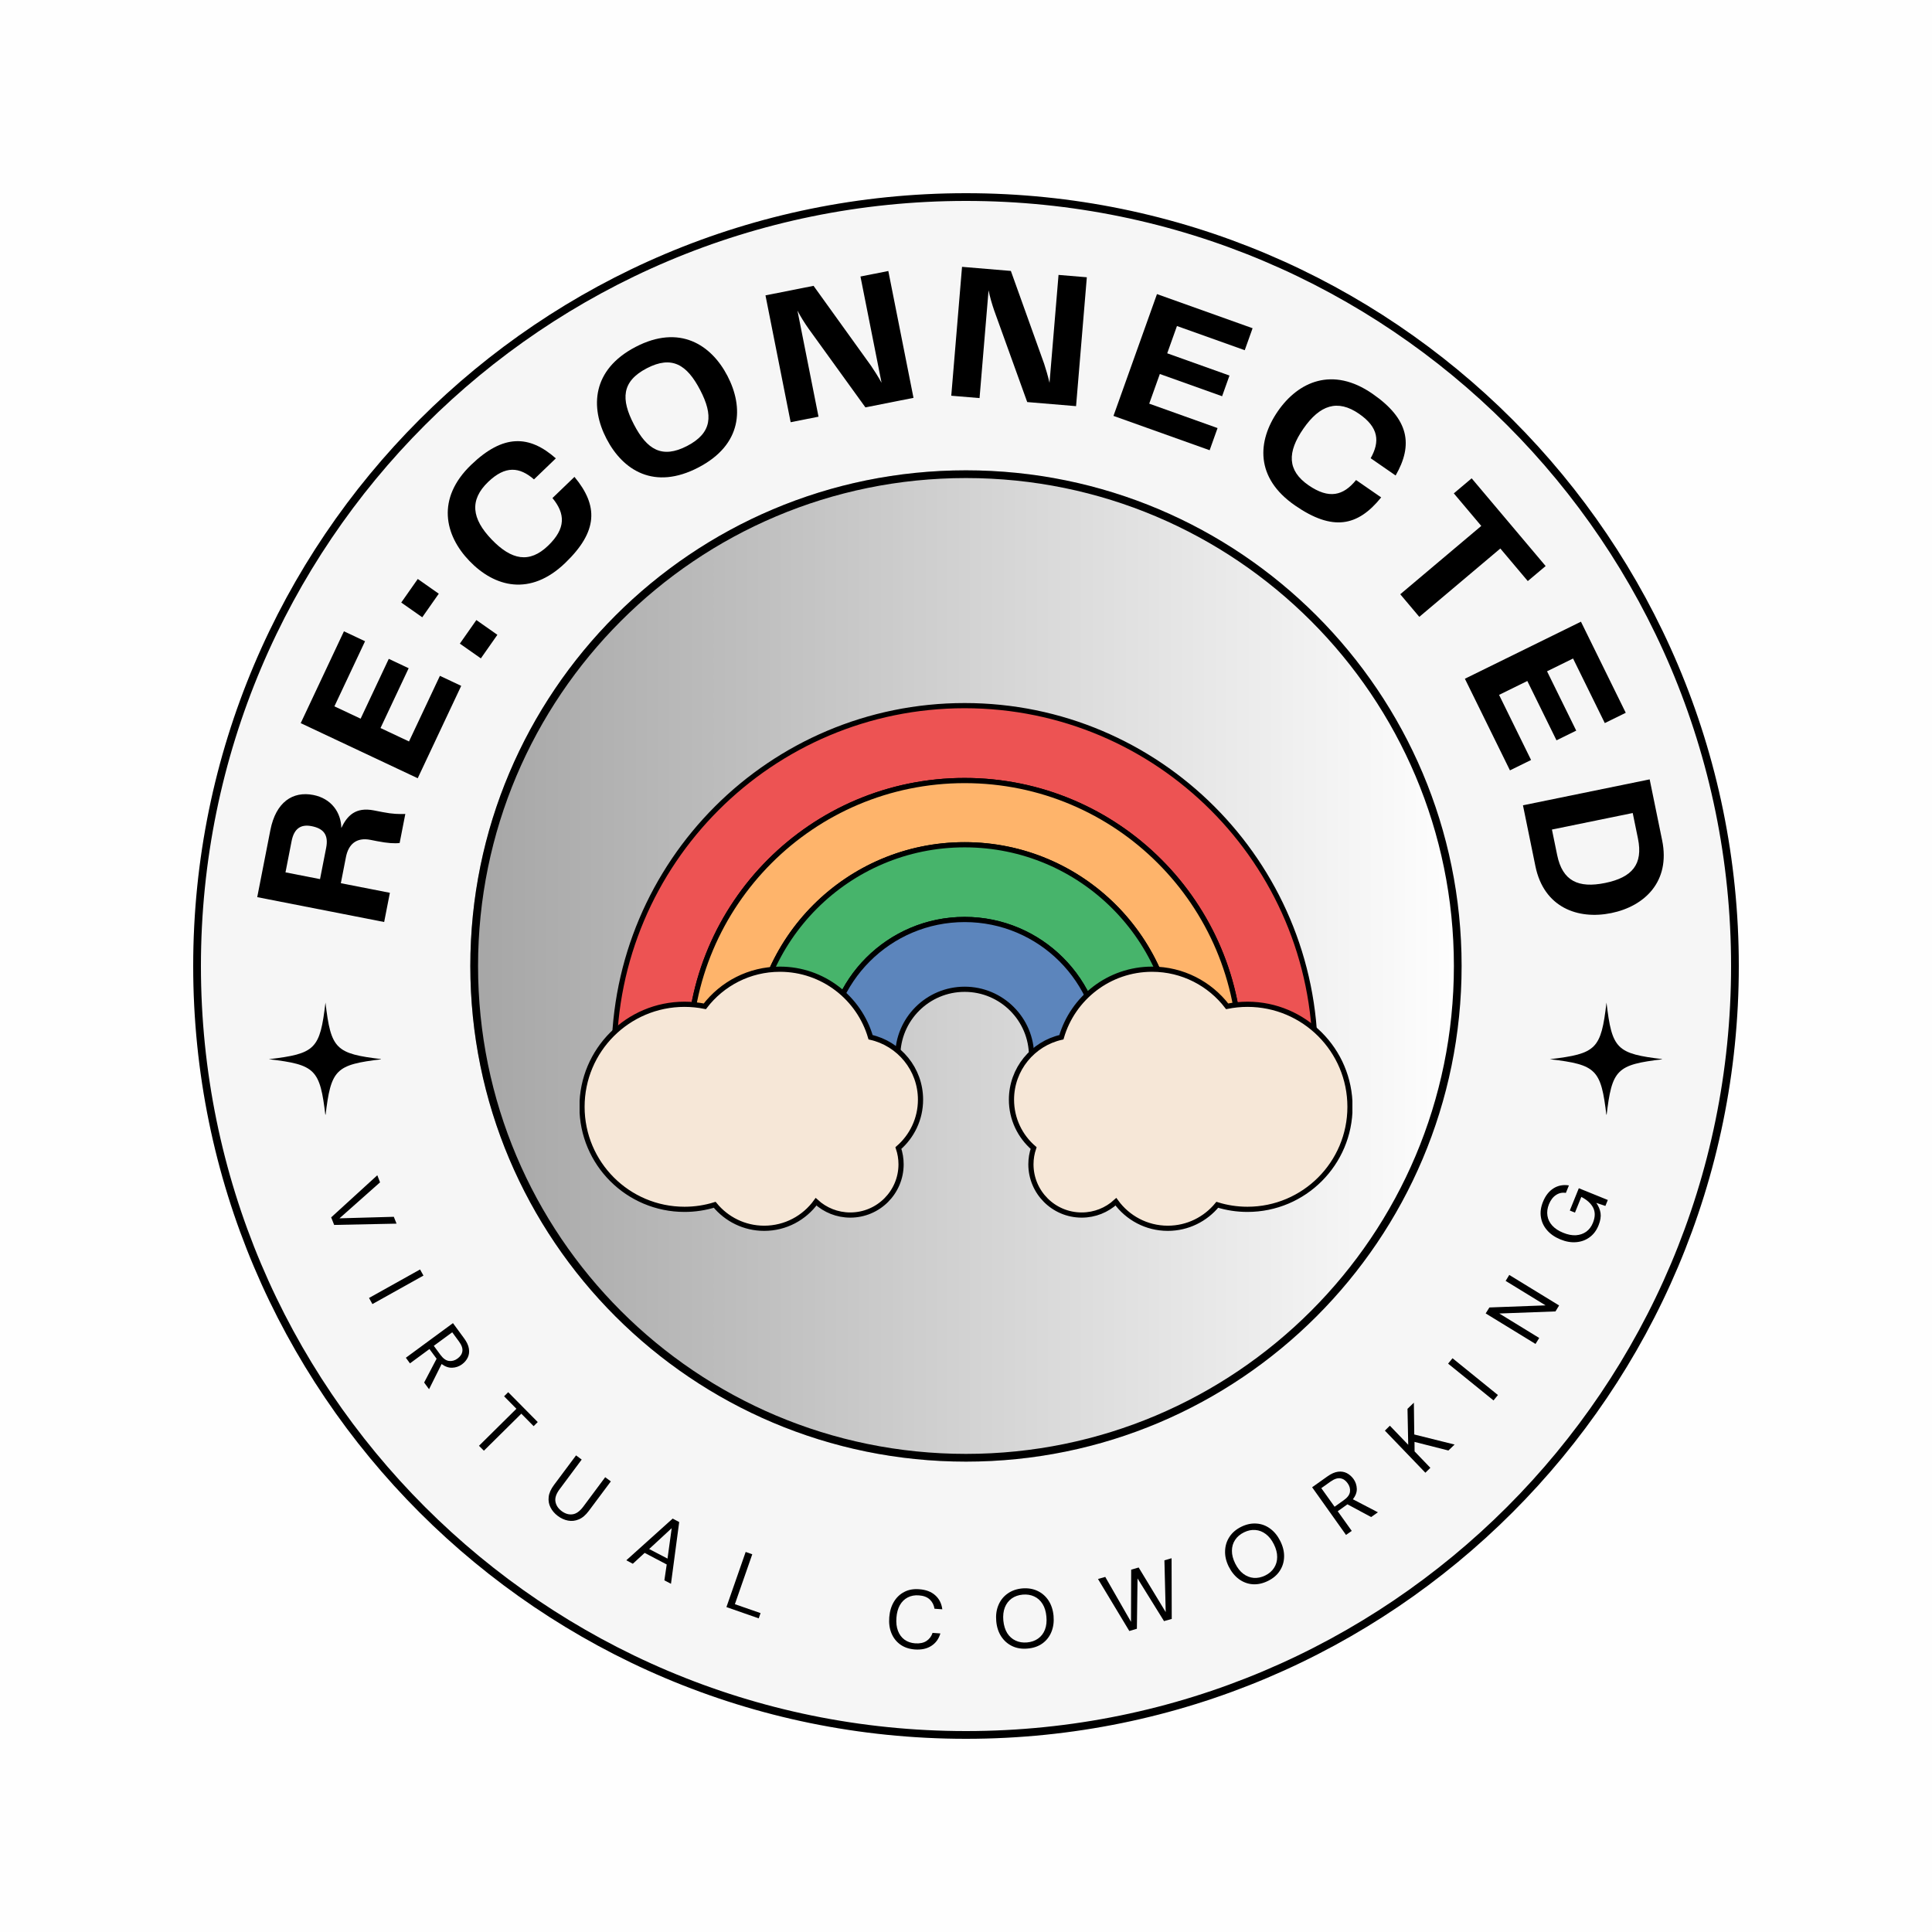 <svg xmlns="http://www.w3.org/2000/svg" xmlns:xlink="http://www.w3.org/1999/xlink" width="500" zoomAndPan="magnify" viewBox="0 0 375 375" height="500" preserveAspectRatio="xMidYMid meet" version="1.0"><defs><g/><clipPath id="0c0257e67c"><path d="M 37.5 37.5 L 337.5 37.5 L 337.5 337.5 L 37.5 337.5 Z M 37.5 37.5 " clip-rule="nonzero"/></clipPath><clipPath id="f85671239e"><path d="M 187.5 37.5 C 104.656 37.5 37.5 104.656 37.5 187.5 C 37.5 270.344 104.656 337.5 187.5 337.5 C 270.344 337.5 337.5 270.344 337.5 187.5 C 337.5 104.656 270.344 37.5 187.5 37.5 Z M 187.5 37.5 " clip-rule="nonzero"/></clipPath><clipPath id="69061380be"><path d="M 91.289 91.289 L 283.711 91.289 L 283.711 283.711 L 91.289 283.711 Z M 91.289 91.289 " clip-rule="nonzero"/></clipPath><clipPath id="24bc5b75ea"><path d="M 187.5 91.289 C 134.363 91.289 91.289 134.363 91.289 187.5 C 91.289 240.637 134.363 283.711 187.5 283.711 C 240.637 283.711 283.711 240.637 283.711 187.5 C 283.711 134.363 240.637 91.289 187.5 91.289 Z M 187.5 91.289 " clip-rule="nonzero"/></clipPath><linearGradient x1="-0" gradientTransform="matrix(0.752, 0, 0, 0.752, 91.291, 91.291)" y1="0" x2="256" gradientUnits="userSpaceOnUse" y2="0" id="c082467810"><stop stop-opacity="1" stop-color="rgb(65.099%, 65.099%, 65.099%)" offset="0"/><stop stop-opacity="1" stop-color="rgb(65.234%, 65.234%, 65.234%)" offset="0.008"/><stop stop-opacity="1" stop-color="rgb(65.508%, 65.508%, 65.508%)" offset="0.016"/><stop stop-opacity="1" stop-color="rgb(65.781%, 65.781%, 65.781%)" offset="0.023"/><stop stop-opacity="1" stop-color="rgb(66.052%, 66.052%, 66.052%)" offset="0.031"/><stop stop-opacity="1" stop-color="rgb(66.325%, 66.325%, 66.325%)" offset="0.039"/><stop stop-opacity="1" stop-color="rgb(66.599%, 66.599%, 66.599%)" offset="0.047"/><stop stop-opacity="1" stop-color="rgb(66.872%, 66.872%, 66.872%)" offset="0.055"/><stop stop-opacity="1" stop-color="rgb(67.143%, 67.143%, 67.143%)" offset="0.062"/><stop stop-opacity="1" stop-color="rgb(67.416%, 67.416%, 67.416%)" offset="0.07"/><stop stop-opacity="1" stop-color="rgb(67.69%, 67.69%, 67.69%)" offset="0.078"/><stop stop-opacity="1" stop-color="rgb(67.961%, 67.961%, 67.961%)" offset="0.086"/><stop stop-opacity="1" stop-color="rgb(68.234%, 68.234%, 68.234%)" offset="0.094"/><stop stop-opacity="1" stop-color="rgb(68.507%, 68.507%, 68.507%)" offset="0.102"/><stop stop-opacity="1" stop-color="rgb(68.779%, 68.779%, 68.779%)" offset="0.109"/><stop stop-opacity="1" stop-color="rgb(69.052%, 69.052%, 69.052%)" offset="0.117"/><stop stop-opacity="1" stop-color="rgb(69.325%, 69.325%, 69.325%)" offset="0.125"/><stop stop-opacity="1" stop-color="rgb(69.597%, 69.597%, 69.597%)" offset="0.133"/><stop stop-opacity="1" stop-color="rgb(69.87%, 69.87%, 69.87%)" offset="0.141"/><stop stop-opacity="1" stop-color="rgb(70.143%, 70.143%, 70.143%)" offset="0.148"/><stop stop-opacity="1" stop-color="rgb(70.416%, 70.416%, 70.416%)" offset="0.156"/><stop stop-opacity="1" stop-color="rgb(70.688%, 70.688%, 70.688%)" offset="0.164"/><stop stop-opacity="1" stop-color="rgb(70.961%, 70.961%, 70.961%)" offset="0.172"/><stop stop-opacity="1" stop-color="rgb(71.234%, 71.234%, 71.234%)" offset="0.18"/><stop stop-opacity="1" stop-color="rgb(71.506%, 71.506%, 71.506%)" offset="0.188"/><stop stop-opacity="1" stop-color="rgb(71.779%, 71.779%, 71.779%)" offset="0.195"/><stop stop-opacity="1" stop-color="rgb(72.052%, 72.052%, 72.052%)" offset="0.203"/><stop stop-opacity="1" stop-color="rgb(72.324%, 72.324%, 72.324%)" offset="0.211"/><stop stop-opacity="1" stop-color="rgb(72.597%, 72.597%, 72.597%)" offset="0.219"/><stop stop-opacity="1" stop-color="rgb(72.87%, 72.87%, 72.87%)" offset="0.227"/><stop stop-opacity="1" stop-color="rgb(73.141%, 73.141%, 73.141%)" offset="0.234"/><stop stop-opacity="1" stop-color="rgb(73.415%, 73.415%, 73.415%)" offset="0.242"/><stop stop-opacity="1" stop-color="rgb(73.688%, 73.688%, 73.688%)" offset="0.25"/><stop stop-opacity="1" stop-color="rgb(73.959%, 73.959%, 73.959%)" offset="0.258"/><stop stop-opacity="1" stop-color="rgb(74.232%, 74.232%, 74.232%)" offset="0.266"/><stop stop-opacity="1" stop-color="rgb(74.506%, 74.506%, 74.506%)" offset="0.273"/><stop stop-opacity="1" stop-color="rgb(74.779%, 74.779%, 74.779%)" offset="0.281"/><stop stop-opacity="1" stop-color="rgb(75.05%, 75.05%, 75.05%)" offset="0.289"/><stop stop-opacity="1" stop-color="rgb(75.323%, 75.323%, 75.323%)" offset="0.297"/><stop stop-opacity="1" stop-color="rgb(75.597%, 75.597%, 75.597%)" offset="0.305"/><stop stop-opacity="1" stop-color="rgb(75.868%, 75.868%, 75.868%)" offset="0.312"/><stop stop-opacity="1" stop-color="rgb(76.141%, 76.141%, 76.141%)" offset="0.32"/><stop stop-opacity="1" stop-color="rgb(76.414%, 76.414%, 76.414%)" offset="0.328"/><stop stop-opacity="1" stop-color="rgb(76.686%, 76.686%, 76.686%)" offset="0.336"/><stop stop-opacity="1" stop-color="rgb(76.959%, 76.959%, 76.959%)" offset="0.344"/><stop stop-opacity="1" stop-color="rgb(77.232%, 77.232%, 77.232%)" offset="0.352"/><stop stop-opacity="1" stop-color="rgb(77.504%, 77.504%, 77.504%)" offset="0.359"/><stop stop-opacity="1" stop-color="rgb(77.777%, 77.777%, 77.777%)" offset="0.367"/><stop stop-opacity="1" stop-color="rgb(78.05%, 78.05%, 78.05%)" offset="0.375"/><stop stop-opacity="1" stop-color="rgb(78.322%, 78.322%, 78.322%)" offset="0.383"/><stop stop-opacity="1" stop-color="rgb(78.595%, 78.595%, 78.595%)" offset="0.391"/><stop stop-opacity="1" stop-color="rgb(78.868%, 78.868%, 78.868%)" offset="0.398"/><stop stop-opacity="1" stop-color="rgb(79.141%, 79.141%, 79.141%)" offset="0.406"/><stop stop-opacity="1" stop-color="rgb(79.413%, 79.413%, 79.413%)" offset="0.414"/><stop stop-opacity="1" stop-color="rgb(79.686%, 79.686%, 79.686%)" offset="0.422"/><stop stop-opacity="1" stop-color="rgb(79.959%, 79.959%, 79.959%)" offset="0.43"/><stop stop-opacity="1" stop-color="rgb(80.231%, 80.231%, 80.231%)" offset="0.438"/><stop stop-opacity="1" stop-color="rgb(80.504%, 80.504%, 80.504%)" offset="0.445"/><stop stop-opacity="1" stop-color="rgb(80.777%, 80.777%, 80.777%)" offset="0.453"/><stop stop-opacity="1" stop-color="rgb(81.049%, 81.049%, 81.049%)" offset="0.461"/><stop stop-opacity="1" stop-color="rgb(81.322%, 81.322%, 81.322%)" offset="0.469"/><stop stop-opacity="1" stop-color="rgb(81.595%, 81.595%, 81.595%)" offset="0.477"/><stop stop-opacity="1" stop-color="rgb(81.866%, 81.866%, 81.866%)" offset="0.484"/><stop stop-opacity="1" stop-color="rgb(82.14%, 82.14%, 82.14%)" offset="0.492"/><stop stop-opacity="1" stop-color="rgb(82.413%, 82.413%, 82.413%)" offset="0.5"/><stop stop-opacity="1" stop-color="rgb(82.684%, 82.684%, 82.684%)" offset="0.508"/><stop stop-opacity="1" stop-color="rgb(82.957%, 82.957%, 82.957%)" offset="0.516"/><stop stop-opacity="1" stop-color="rgb(83.231%, 83.231%, 83.231%)" offset="0.523"/><stop stop-opacity="1" stop-color="rgb(83.504%, 83.504%, 83.504%)" offset="0.531"/><stop stop-opacity="1" stop-color="rgb(83.775%, 83.775%, 83.775%)" offset="0.539"/><stop stop-opacity="1" stop-color="rgb(84.048%, 84.048%, 84.048%)" offset="0.547"/><stop stop-opacity="1" stop-color="rgb(84.322%, 84.322%, 84.322%)" offset="0.555"/><stop stop-opacity="1" stop-color="rgb(84.593%, 84.593%, 84.593%)" offset="0.562"/><stop stop-opacity="1" stop-color="rgb(84.866%, 84.866%, 84.866%)" offset="0.57"/><stop stop-opacity="1" stop-color="rgb(85.139%, 85.139%, 85.139%)" offset="0.578"/><stop stop-opacity="1" stop-color="rgb(85.411%, 85.411%, 85.411%)" offset="0.586"/><stop stop-opacity="1" stop-color="rgb(85.684%, 85.684%, 85.684%)" offset="0.594"/><stop stop-opacity="1" stop-color="rgb(85.957%, 85.957%, 85.957%)" offset="0.602"/><stop stop-opacity="1" stop-color="rgb(86.229%, 86.229%, 86.229%)" offset="0.609"/><stop stop-opacity="1" stop-color="rgb(86.502%, 86.502%, 86.502%)" offset="0.617"/><stop stop-opacity="1" stop-color="rgb(86.775%, 86.775%, 86.775%)" offset="0.625"/><stop stop-opacity="1" stop-color="rgb(87.047%, 87.047%, 87.047%)" offset="0.633"/><stop stop-opacity="1" stop-color="rgb(87.32%, 87.32%, 87.32%)" offset="0.641"/><stop stop-opacity="1" stop-color="rgb(87.593%, 87.593%, 87.593%)" offset="0.648"/><stop stop-opacity="1" stop-color="rgb(87.866%, 87.866%, 87.866%)" offset="0.656"/><stop stop-opacity="1" stop-color="rgb(88.138%, 88.138%, 88.138%)" offset="0.664"/><stop stop-opacity="1" stop-color="rgb(88.411%, 88.411%, 88.411%)" offset="0.672"/><stop stop-opacity="1" stop-color="rgb(88.684%, 88.684%, 88.684%)" offset="0.68"/><stop stop-opacity="1" stop-color="rgb(88.956%, 88.956%, 88.956%)" offset="0.688"/><stop stop-opacity="1" stop-color="rgb(89.229%, 89.229%, 89.229%)" offset="0.695"/><stop stop-opacity="1" stop-color="rgb(89.502%, 89.502%, 89.502%)" offset="0.703"/><stop stop-opacity="1" stop-color="rgb(89.774%, 89.774%, 89.774%)" offset="0.711"/><stop stop-opacity="1" stop-color="rgb(90.047%, 90.047%, 90.047%)" offset="0.719"/><stop stop-opacity="1" stop-color="rgb(90.32%, 90.32%, 90.32%)" offset="0.727"/><stop stop-opacity="1" stop-color="rgb(90.591%, 90.591%, 90.591%)" offset="0.734"/><stop stop-opacity="1" stop-color="rgb(90.865%, 90.865%, 90.865%)" offset="0.742"/><stop stop-opacity="1" stop-color="rgb(91.138%, 91.138%, 91.138%)" offset="0.75"/><stop stop-opacity="1" stop-color="rgb(91.409%, 91.409%, 91.409%)" offset="0.758"/><stop stop-opacity="1" stop-color="rgb(91.682%, 91.682%, 91.682%)" offset="0.766"/><stop stop-opacity="1" stop-color="rgb(91.956%, 91.956%, 91.956%)" offset="0.773"/><stop stop-opacity="1" stop-color="rgb(92.229%, 92.229%, 92.229%)" offset="0.781"/><stop stop-opacity="1" stop-color="rgb(92.5%, 92.5%, 92.5%)" offset="0.789"/><stop stop-opacity="1" stop-color="rgb(92.773%, 92.773%, 92.773%)" offset="0.797"/><stop stop-opacity="1" stop-color="rgb(93.047%, 93.047%, 93.047%)" offset="0.805"/><stop stop-opacity="1" stop-color="rgb(93.318%, 93.318%, 93.318%)" offset="0.812"/><stop stop-opacity="1" stop-color="rgb(93.591%, 93.591%, 93.591%)" offset="0.82"/><stop stop-opacity="1" stop-color="rgb(93.864%, 93.864%, 93.864%)" offset="0.828"/><stop stop-opacity="1" stop-color="rgb(94.136%, 94.136%, 94.136%)" offset="0.836"/><stop stop-opacity="1" stop-color="rgb(94.409%, 94.409%, 94.409%)" offset="0.844"/><stop stop-opacity="1" stop-color="rgb(94.682%, 94.682%, 94.682%)" offset="0.852"/><stop stop-opacity="1" stop-color="rgb(94.954%, 94.954%, 94.954%)" offset="0.859"/><stop stop-opacity="1" stop-color="rgb(95.227%, 95.227%, 95.227%)" offset="0.867"/><stop stop-opacity="1" stop-color="rgb(95.5%, 95.5%, 95.5%)" offset="0.875"/><stop stop-opacity="1" stop-color="rgb(95.772%, 95.772%, 95.772%)" offset="0.883"/><stop stop-opacity="1" stop-color="rgb(96.045%, 96.045%, 96.045%)" offset="0.891"/><stop stop-opacity="1" stop-color="rgb(96.318%, 96.318%, 96.318%)" offset="0.898"/><stop stop-opacity="1" stop-color="rgb(96.591%, 96.591%, 96.591%)" offset="0.906"/><stop stop-opacity="1" stop-color="rgb(96.863%, 96.863%, 96.863%)" offset="0.914"/><stop stop-opacity="1" stop-color="rgb(97.136%, 97.136%, 97.136%)" offset="0.922"/><stop stop-opacity="1" stop-color="rgb(97.409%, 97.409%, 97.409%)" offset="0.93"/><stop stop-opacity="1" stop-color="rgb(97.681%, 97.681%, 97.681%)" offset="0.938"/><stop stop-opacity="1" stop-color="rgb(97.954%, 97.954%, 97.954%)" offset="0.945"/><stop stop-opacity="1" stop-color="rgb(98.227%, 98.227%, 98.227%)" offset="0.953"/><stop stop-opacity="1" stop-color="rgb(98.499%, 98.499%, 98.499%)" offset="0.961"/><stop stop-opacity="1" stop-color="rgb(98.772%, 98.772%, 98.772%)" offset="0.969"/><stop stop-opacity="1" stop-color="rgb(99.045%, 99.045%, 99.045%)" offset="0.977"/><stop stop-opacity="1" stop-color="rgb(99.316%, 99.316%, 99.316%)" offset="0.984"/><stop stop-opacity="1" stop-color="rgb(99.59%, 99.59%, 99.59%)" offset="0.992"/><stop stop-opacity="1" stop-color="rgb(99.863%, 99.863%, 99.863%)" offset="1"/></linearGradient><clipPath id="defc224515"><path d="M 91.289 91.289 L 283.699 91.289 L 283.699 283.699 L 91.289 283.699 Z M 91.289 91.289 " clip-rule="nonzero"/></clipPath><clipPath id="ec6cfb24c0"><path d="M 187.496 91.289 C 134.363 91.289 91.289 134.363 91.289 187.496 C 91.289 240.629 134.363 283.699 187.496 283.699 C 240.629 283.699 283.699 240.629 283.699 187.496 C 283.699 134.363 240.629 91.289 187.496 91.289 Z M 187.496 91.289 " clip-rule="nonzero"/></clipPath><clipPath id="31530164fd"><path d="M 52.18 194.598 L 73.93 194.598 L 73.93 216.348 L 52.18 216.348 Z M 52.18 194.598 " clip-rule="nonzero"/></clipPath><clipPath id="cbc537e5a2"><path d="M 300.828 194.598 L 322.578 194.598 L 322.578 216.348 L 300.828 216.348 Z M 300.828 194.598 " clip-rule="nonzero"/></clipPath><clipPath id="9fe72f007d"><path d="M 119 136.227 L 256 136.227 L 256 205 L 119 205 Z M 119 136.227 " clip-rule="nonzero"/></clipPath><clipPath id="ade5e9aa6d"><path d="M 115 136.227 L 259 136.227 L 259 209 L 115 209 Z M 115 136.227 " clip-rule="nonzero"/></clipPath><clipPath id="a206cc100d"><path d="M 112.5 188 L 262 188 L 262 238.977 L 112.5 238.977 Z M 112.5 188 " clip-rule="nonzero"/></clipPath><clipPath id="5ec9473a2a"><path d="M 112.5 184 L 262.5 184 L 262.5 238.977 L 112.5 238.977 Z M 112.5 184 " clip-rule="nonzero"/></clipPath></defs><rect x="-37.5" width="450" fill="#ffffff" y="-37.5" height="450" fill-opacity="1"/><rect x="-37.5" width="450" fill="#fefefe" y="-37.5" height="450" fill-opacity="1"/><g clip-path="url(#0c0257e67c)"><g clip-path="url(#f85671239e)"><path fill="#f6f6f6" d="M 37.5 37.5 L 337.5 37.5 L 337.5 337.5 L 37.5 337.5 Z M 37.5 37.5 " fill-opacity="1" fill-rule="nonzero"/><path stroke-linecap="butt" transform="matrix(0.75, 0, 0, 0.75, 37.5, 37.5)" fill="none" stroke-linejoin="miter" d="M 200 0 C 89.542 0 -0 89.542 -0 200 C -0 310.458 89.542 400 200 400 C 310.458 400 400 310.458 400 200 C 400 89.542 310.458 0 200 0 Z M 200 0 " stroke="#000000" stroke-width="4" stroke-opacity="1" stroke-miterlimit="4"/></g></g><g clip-path="url(#69061380be)"><g clip-path="url(#24bc5b75ea)"><path fill="url(#c082467810)" d="M 91.289 91.289 L 91.289 283.711 L 283.711 283.711 L 283.711 91.289 Z M 91.289 91.289 " fill-rule="nonzero"/></g></g><g clip-path="url(#defc224515)"><g clip-path="url(#ec6cfb24c0)"><path stroke-linecap="butt" transform="matrix(0.75, 0, 0, 0.75, 91.291, 91.291)" fill="none" stroke-linejoin="miter" d="M 128.274 -0.002 C 57.43 -0.002 -0.002 57.43 -0.002 128.274 C -0.002 199.117 57.43 256.544 128.274 256.544 C 199.117 256.544 256.544 199.117 256.544 128.274 C 256.544 57.43 199.117 -0.002 128.274 -0.002 Z M 128.274 -0.002 " stroke="#000000" stroke-width="4" stroke-opacity="1" stroke-miterlimit="4"/></g></g><g clip-path="url(#31530164fd)"><path fill="#000000" d="M 63.172 194.598 C 62.102 203.652 61.234 204.52 52.18 205.59 C 52.199 205.594 52.219 205.594 52.238 205.598 C 61.238 206.664 62.105 207.551 63.172 216.582 C 64.246 207.531 65.113 206.66 74.164 205.59 C 65.113 204.52 64.246 203.652 63.172 194.598 Z M 63.172 194.598 " fill-opacity="1" fill-rule="nonzero"/></g><g clip-path="url(#cbc537e5a2)"><path fill="#000000" d="M 311.82 194.598 C 310.75 203.652 309.879 204.52 300.828 205.59 C 300.848 205.594 300.867 205.594 300.883 205.598 C 309.883 206.664 310.75 207.551 311.82 216.582 C 312.891 207.531 313.762 206.66 322.812 205.59 C 313.762 204.52 312.891 203.652 311.82 194.598 Z M 311.82 194.598 " fill-opacity="1" fill-rule="nonzero"/></g><g clip-path="url(#9fe72f007d)"><path fill="#ed5353" d="M 187.203 136.801 C 224.762 136.801 255.211 167.309 255.211 204.941 L 240.672 204.941 C 240.672 175.352 216.738 151.363 187.203 151.363 C 157.676 151.363 133.734 175.352 133.734 204.941 L 119.195 204.941 C 119.195 167.309 149.645 136.801 187.203 136.801 " fill-opacity="1" fill-rule="evenodd"/></g><g clip-path="url(#ade5e9aa6d)"><path stroke-linecap="butt" transform="matrix(0.148, 0, 0, -0.148, 112.204, 240.373)" fill="none" stroke-linejoin="miter" d="M 506.993 698.713 C 760.889 698.713 966.726 492.904 966.726 239.028 L 868.442 239.028 C 868.442 438.645 706.651 600.473 506.993 600.473 C 307.388 600.473 145.544 438.645 145.544 239.028 L 47.26 239.028 C 47.26 492.904 253.097 698.713 506.993 698.713 Z M 506.993 698.713 " stroke="#000000" stroke-width="6.802" stroke-opacity="1" stroke-miterlimit="2.613"/></g><path fill="#feb46b" d="M 187.203 151.363 C 216.738 151.363 240.672 175.352 240.672 204.941 L 228.211 204.941 C 228.211 182.25 209.855 163.848 187.203 163.848 C 164.559 163.848 146.191 182.25 146.191 204.941 L 133.734 204.941 C 133.734 175.352 157.676 151.363 187.203 151.363 " fill-opacity="1" fill-rule="evenodd"/><path stroke-linecap="butt" transform="matrix(0.148, 0, 0, -0.148, 112.204, 240.373)" fill="none" stroke-linejoin="miter" d="M 506.993 600.473 C 706.651 600.473 868.442 438.645 868.442 239.028 L 784.206 239.028 C 784.206 392.107 660.123 516.251 506.993 516.251 C 353.916 516.251 229.754 392.107 229.754 239.028 L 145.544 239.028 C 145.544 438.645 307.388 600.473 506.993 600.473 Z M 506.993 600.473 " stroke="#000000" stroke-width="6.802" stroke-opacity="1" stroke-miterlimit="2.613"/><path fill="#47b46b" d="M 187.203 163.848 C 209.855 163.848 228.211 182.25 228.211 204.941 L 213.719 204.941 C 213.719 190.27 201.844 178.375 187.203 178.375 C 172.559 178.375 160.691 190.27 160.691 204.941 L 146.191 204.941 C 146.191 182.25 164.559 163.848 187.203 163.848 " fill-opacity="1" fill-rule="evenodd"/><path stroke-linecap="butt" transform="matrix(0.148, 0, 0, -0.148, 112.204, 240.373)" fill="none" stroke-linejoin="miter" d="M 506.993 516.251 C 660.123 516.251 784.206 392.107 784.206 239.028 L 686.239 239.028 C 686.239 338.006 605.964 418.248 506.993 418.248 C 407.996 418.248 327.774 338.006 327.774 239.028 L 229.754 239.028 C 229.754 392.107 353.916 516.251 506.993 516.251 Z M 506.993 516.251 " stroke="#000000" stroke-width="6.802" stroke-opacity="1" stroke-miterlimit="2.613"/><path fill="#5c85bc" d="M 187.203 178.375 C 201.844 178.375 213.719 190.27 213.719 204.941 L 200.18 204.941 C 200.18 197.762 194.367 191.941 187.203 191.941 C 180.039 191.941 174.223 197.762 174.223 204.941 L 160.691 204.941 C 160.691 190.27 172.559 178.375 187.203 178.375 " fill-opacity="1" fill-rule="evenodd"/><path stroke-linecap="butt" transform="matrix(0.148, 0, 0, -0.148, 112.204, 240.373)" fill="none" stroke-linejoin="miter" d="M 506.993 418.248 C 605.964 418.248 686.239 338.006 686.239 239.028 L 594.715 239.028 C 594.715 287.463 555.422 326.728 506.993 326.728 C 458.564 326.728 419.245 287.463 419.245 239.028 L 327.774 239.028 C 327.774 338.006 407.996 418.248 506.993 418.248 Z M 506.993 418.248 " stroke="#000000" stroke-width="6.802" stroke-opacity="1" stroke-miterlimit="2.613"/><g clip-path="url(#a206cc100d)"><path fill="#f6e7d7" d="M 242.07 194.859 C 240.719 194.859 239.398 195 238.129 195.254 C 234.777 190.871 229.5 188.039 223.566 188.039 C 215.23 188.039 208.191 193.629 205.973 201.266 C 200.43 202.512 196.285 207.473 196.285 213.402 C 196.285 217.16 197.949 220.523 200.582 222.805 C 200.246 223.801 200.059 224.859 200.059 225.969 C 200.059 231.414 204.469 235.832 209.906 235.832 C 212.465 235.832 214.801 234.855 216.551 233.246 C 218.805 236.371 222.469 238.406 226.613 238.406 C 230.484 238.406 233.938 236.629 236.215 233.84 C 238.066 234.414 240.031 234.723 242.07 234.723 C 253.055 234.723 261.961 225.801 261.961 214.793 C 261.961 203.785 253.055 194.859 242.07 194.859 Z M 132.855 194.859 C 134.203 194.859 135.52 195 136.797 195.254 C 140.145 190.871 145.418 188.039 151.359 188.039 C 159.699 188.039 166.734 193.629 168.953 201.266 C 174.496 202.512 178.641 207.473 178.641 213.402 C 178.641 217.16 176.977 220.523 174.348 222.805 C 174.68 223.801 174.867 224.859 174.867 225.969 C 174.867 231.414 170.457 235.832 165.02 235.832 C 162.461 235.832 160.125 234.855 158.375 233.246 C 156.121 236.371 152.453 238.406 148.312 238.406 C 144.441 238.406 140.988 236.629 138.711 233.84 C 136.855 234.414 134.891 234.723 132.855 234.723 C 121.871 234.723 112.969 225.801 112.969 214.793 C 112.969 203.785 121.871 194.859 132.855 194.859 " fill-opacity="1" fill-rule="evenodd"/></g><g clip-path="url(#5ec9473a2a)"><path stroke-linecap="butt" transform="matrix(0.148, 0, 0, -0.148, 112.204, 240.373)" fill="none" stroke-linejoin="miter" d="M 877.895 307.043 C 868.759 307.043 859.834 306.094 851.251 304.381 C 828.595 333.948 792.92 353.053 752.809 353.053 C 696.458 353.053 648.874 315.344 633.875 263.825 C 596.405 255.419 568.388 221.952 568.388 181.949 C 568.388 156.599 579.637 133.91 597.435 118.52 C 595.164 111.8 593.896 104.659 593.896 97.175 C 593.896 60.44 623.709 30.636 660.466 30.636 C 677.762 30.636 693.553 37.224 705.383 48.081 C 720.62 26.999 745.389 13.27 773.406 13.27 C 799.574 13.27 822.918 25.287 838.312 44.076 C 850.829 40.202 864.111 38.12 877.895 38.12 C 952.15 38.12 1012.356 98.308 1012.356 172.568 C 1012.356 246.828 952.15 307.043 877.895 307.043 Z M 139.603 307.043 C 148.713 307.043 157.612 306.094 166.247 304.381 C 188.877 333.948 224.525 353.053 264.689 353.053 C 321.067 353.053 368.624 315.344 383.623 263.825 C 421.094 255.419 449.111 221.952 449.111 181.949 C 449.111 156.599 437.862 133.91 420.09 118.52 C 422.335 111.8 423.602 104.659 423.602 97.175 C 423.602 60.44 393.79 30.636 357.032 30.636 C 339.736 30.636 323.945 37.224 312.115 48.081 C 296.879 26.999 272.083 13.27 244.093 13.27 C 217.924 13.27 194.581 25.287 179.186 44.076 C 166.643 40.202 153.361 38.12 139.603 38.12 C 65.349 38.12 5.169 98.308 5.169 172.568 C 5.169 246.828 65.349 307.043 139.603 307.043 Z M 139.603 307.043 " stroke="#000000" stroke-width="6.802" stroke-opacity="1" stroke-miterlimit="2.613"/></g><g fill="#000000" fill-opacity="1"><g transform="translate(74.144, 181.109)"><g><path d="M -1.566 -23.809 C -5.125 -24.504 -6.77 -22.789 -7.891 -20.395 C -7.949 -23.441 -9.848 -26.121 -13.328 -26.805 C -17.328 -27.59 -20.602 -25.422 -21.668 -19.977 L -24.215 -6.973 L 0.422 -2.148 L 1.531 -7.816 L -7.988 -9.68 L -6.996 -14.754 C -6.516 -17.199 -5.004 -18.637 -2.227 -18.09 L -0.93 -17.836 C 1.109 -17.438 2.477 -17.363 3.426 -17.484 L 4.527 -23.117 C 3.293 -23.09 2.137 -23.082 0.098 -23.484 Z M -10.836 -16.547 L -12.027 -10.473 L -18.73 -11.785 L -17.543 -17.859 C -17.062 -20.305 -15.742 -21.16 -13.668 -20.754 C -11.371 -20.305 -10.336 -19.102 -10.836 -16.547 Z M -10.836 -16.547 "/></g></g></g><g fill="#000000" fill-opacity="1"><g transform="translate(80.145, 153.034)"><g><path d="M -0.758 -9.117 L -6.289 -11.723 L -0.824 -23.332 L -4.684 -25.152 L -10.148 -13.539 L -15.238 -15.934 L -9.289 -28.57 L -13.387 -30.5 L -21.777 -12.672 L 0.934 -1.98 L 9.375 -19.91 L 5.242 -21.855 Z M -0.758 -9.117 "/></g></g></g><g fill="#000000" fill-opacity="1"><g transform="translate(92.901, 128.407)"><g><path d="M -10.941 -8.594 L -7.734 -13.168 L -11.812 -16.027 L -15.02 -11.453 Z M 0.434 -0.617 L 3.641 -5.191 L -0.438 -8.055 L -3.645 -3.48 Z M 0.434 -0.617 "/></g></g></g><g fill="#000000" fill-opacity="1"><g transform="translate(98.576, 119.089)"><g><path d="M 11.137 -9.824 C 17.527 -15.973 17.57 -20.938 12.926 -26.527 L 8.656 -22.418 C 11.16 -19.379 11.293 -16.52 7.809 -13.172 C 4.191 -9.691 0.707 -10.371 -3.141 -14.371 C -7.039 -18.422 -7.477 -22.035 -3.832 -25.543 C -0.484 -28.762 2.258 -28.469 5.07 -26.039 L 9.312 -30.121 C 4.141 -34.68 -0.902 -34.855 -7.129 -28.863 C -13.93 -22.32 -12.281 -15.215 -7.465 -10.211 C -2.57 -5.121 4.336 -3.281 11.137 -9.824 Z M 11.137 -9.824 "/></g></g></g><g fill="#000000" fill-opacity="1"><g transform="translate(122.002, 97.07)"><g><path d="M 13.555 -6.332 C 22.094 -10.777 22.383 -17.988 19.191 -24.117 C 16.055 -30.145 9.914 -34.18 1.375 -29.738 C -7.164 -25.293 -7.434 -17.961 -4.277 -11.902 C -1.074 -5.738 5.016 -1.887 13.555 -6.332 Z M 1.047 -14.672 C -1.516 -19.594 -1.352 -23.039 3.535 -25.586 C 8.426 -28.129 11.34 -26.285 13.902 -21.363 C 16.43 -16.508 16.266 -13.062 11.379 -10.516 C 6.488 -7.973 3.57 -9.816 1.047 -14.672 Z M 1.047 -14.672 "/></g></g></g><g fill="#000000" fill-opacity="1"><g transform="translate(151.317, 82.378)"><g><path d="M 15.699 -28.707 L 19.793 -8.082 C 19.137 -9.262 18.406 -10.426 17.754 -11.375 L 6.594 -26.898 L -2.738 -25.047 L 2.148 -0.426 L 7.555 -1.5 L 3.469 -22.086 C 4.09 -20.898 4.82 -19.734 5.625 -18.586 L 16.66 -3.305 L 25.992 -5.156 L 21.105 -29.777 Z M 15.699 -28.707 "/></g></g></g><g fill="#000000" fill-opacity="1"><g transform="translate(182.457, 76.626)"><g><path d="M 23.004 -23.266 L 21.254 -2.316 C 20.949 -3.629 20.566 -4.949 20.203 -6.039 L 13.75 -24.039 L 4.273 -24.832 L 2.184 0.184 L 7.672 0.641 L 9.422 -20.273 C 9.691 -18.965 10.074 -17.645 10.531 -16.316 L 16.926 1.414 L 26.406 2.207 L 28.496 -22.809 Z M 23.004 -23.266 "/></g></g></g><g fill="#000000" fill-opacity="1"><g transform="translate(214.064, 79.986)"><g><path d="M 9 -1.637 L 11.059 -7.395 L 23.145 -3.078 L 24.578 -7.094 L 12.492 -11.41 L 14.383 -16.707 L 27.539 -12.012 L 29.062 -16.277 L 10.504 -22.902 L 2.062 0.738 L 20.727 7.402 L 22.262 3.102 Z M 9 -1.637 "/></g></g></g><g fill="#000000" fill-opacity="1"><g transform="translate(239.519, 89.144)"><g><path d="M 11.84 8.965 C 19.133 14.008 24.008 13.062 28.566 7.402 L 23.691 4.031 C 21.211 7.09 18.434 7.785 14.457 5.039 C 10.328 2.184 10.305 -1.367 13.461 -5.93 C 16.66 -10.555 20.113 -11.703 24.273 -8.824 C 28.094 -6.188 28.352 -3.438 26.527 -0.203 L 31.371 3.148 C 34.812 -2.828 33.984 -7.805 26.871 -12.719 C 19.109 -18.086 12.473 -15.055 8.523 -9.344 C 4.508 -3.535 4.074 3.598 11.84 8.965 Z M 11.84 8.965 "/></g></g></g><g fill="#000000" fill-opacity="1"><g transform="translate(265.655, 108.071)"><g><path d="M 34.352 1.797 L 19.992 -15.23 L 16.531 -12.309 L 21.859 -5.988 L 6.133 7.273 L 9.832 11.66 L 25.559 -1.605 L 30.887 4.715 Z M 34.352 1.797 "/></g></g></g><g fill="#000000" fill-opacity="1"><g transform="translate(283.37, 129.778)"><g><path d="M 7.598 5.098 L 13.082 2.402 L 18.746 13.918 L 22.574 12.035 L 16.91 0.52 L 21.961 -1.961 L 28.121 10.57 L 32.188 8.574 L 23.492 -9.109 L 0.965 1.965 L 9.711 19.75 L 13.809 17.734 Z M 7.598 5.098 "/></g></g></g><g fill="#000000" fill-opacity="1"><g transform="translate(295.168, 154.163)"><g><path d="M 27.453 8.945 L 25.031 -2.887 L 0.438 2.145 L 2.859 13.98 C 4.496 21.965 11.082 24.395 17.59 23.062 C 24.062 21.738 29.09 16.934 27.453 8.945 Z M 7.078 11.805 L 6.062 6.852 L 21.742 3.641 L 22.758 8.598 C 23.781 13.59 21.645 16.145 16.395 17.219 C 11.18 18.285 8.109 16.836 7.078 11.805 Z M 7.078 11.805 "/></g></g></g><g fill="#000000" fill-opacity="1"><g transform="translate(62.563, 231.992)"><g><path d="M 1.719 4.297 L 10.672 -3.875 L 11.203 -2.5 L 3.328 4.484 L 13.875 4.188 L 14.406 5.516 L 2.297 5.766 Z M 1.719 4.297 "/></g></g></g><g fill="#000000" fill-opacity="1"><g transform="translate(71.034, 250.886)"><g><path d="M 0.594 1.047 L 10.5 -4.484 L 11.156 -3.297 L 1.25 2.234 Z M 0.594 1.047 "/></g></g></g><g fill="#000000" fill-opacity="1"><g transform="translate(78.059, 262.568)"><g><path d="M 0.719 0.969 L 9.859 -5.75 L 12.016 -2.812 C 12.547 -2.094 12.859 -1.422 12.953 -0.797 C 13.055 -0.172 12.984 0.398 12.734 0.922 C 12.484 1.441 12.109 1.883 11.609 2.25 C 11.035 2.664 10.406 2.883 9.719 2.906 C 9.031 2.938 8.344 2.695 7.656 2.188 L 5.219 7.078 L 4.266 5.781 L 6.688 1.156 L 6.625 1.078 L 5.297 -0.719 L 1.516 2.062 Z M 6.141 -1.344 L 7.453 0.438 C 7.973 1.133 8.52 1.52 9.094 1.594 C 9.676 1.664 10.227 1.508 10.75 1.125 C 11.301 0.719 11.613 0.242 11.688 -0.297 C 11.77 -0.848 11.547 -1.484 11.016 -2.203 L 9.719 -3.969 Z M 6.141 -1.344 "/></g></g></g><g fill="#000000" fill-opacity="1"><g transform="translate(90.25, 277.879)"><g><path d="M 2.719 2.75 L 9.984 -4.438 L 7.594 -6.859 L 8.391 -7.656 L 14.125 -1.859 L 13.328 -1.062 L 10.938 -3.484 L 3.672 3.703 Z M 2.719 2.75 "/></g></g></g><g fill="#000000" fill-opacity="1"><g transform="translate(104.14, 290.928)"><g><path d="M 4.141 3.328 C 3.516 2.859 3.039 2.305 2.719 1.672 C 2.395 1.047 2.273 0.363 2.359 -0.375 C 2.441 -1.113 2.785 -1.891 3.391 -2.703 L 7.672 -8.438 L 8.766 -7.625 L 4.484 -1.875 C 3.816 -0.988 3.547 -0.188 3.672 0.531 C 3.797 1.25 4.195 1.863 4.875 2.375 C 5.562 2.883 6.258 3.094 6.969 3 C 7.688 2.914 8.379 2.43 9.047 1.547 L 13.328 -4.203 L 14.422 -3.391 L 10.141 2.344 C 9.535 3.156 8.891 3.703 8.203 3.984 C 7.516 4.273 6.82 4.352 6.125 4.219 C 5.438 4.094 4.773 3.797 4.141 3.328 Z M 4.141 3.328 "/></g></g></g><g fill="#000000" fill-opacity="1"><g transform="translate(121.143, 302.632)"><g><path d="M 0.422 0.219 L 9.422 -7.875 L 10.688 -7.203 L 9.094 4.781 L 7.812 4.109 L 8.266 1.031 L 3.984 -1.219 L 1.688 0.891 Z M 4.859 -1.969 L 8.422 -0.109 L 9.234 -6.016 Z M 4.859 -1.969 "/></g></g></g><g fill="#000000" fill-opacity="1"><g transform="translate(139.859, 311.543)"><g><path d="M 1.141 0.391 L 4.875 -10.312 L 6.156 -9.859 L 2.781 -0.172 L 7.766 1.562 L 7.406 2.578 Z M 1.141 0.391 "/></g></g></g><g fill="#000000" fill-opacity="1"><g transform="translate(157.422, 316.897)"><g/></g></g><g fill="#000000" fill-opacity="1"><g transform="translate(171.402, 319.488)"><g><path d="M 6.141 0.672 C 5.023 0.578 4.086 0.254 3.328 -0.297 C 2.566 -0.848 2 -1.578 1.625 -2.484 C 1.25 -3.391 1.109 -4.426 1.203 -5.594 C 1.297 -6.75 1.598 -7.75 2.109 -8.594 C 2.617 -9.438 3.289 -10.07 4.125 -10.5 C 4.957 -10.938 5.93 -11.109 7.047 -11.016 C 8.336 -10.922 9.363 -10.531 10.125 -9.844 C 10.895 -9.164 11.352 -8.258 11.5 -7.125 L 9.984 -7.234 C 9.867 -7.961 9.562 -8.562 9.062 -9.031 C 8.562 -9.5 7.859 -9.766 6.953 -9.828 C 6.141 -9.891 5.414 -9.754 4.781 -9.422 C 4.156 -9.098 3.648 -8.602 3.266 -7.938 C 2.891 -7.27 2.664 -6.453 2.594 -5.484 C 2.52 -4.516 2.617 -3.672 2.891 -2.953 C 3.16 -2.234 3.582 -1.66 4.156 -1.234 C 4.727 -0.816 5.422 -0.578 6.234 -0.516 C 7.141 -0.453 7.875 -0.609 8.438 -0.984 C 9 -1.359 9.391 -1.879 9.609 -2.547 L 11.125 -2.438 C 10.812 -1.375 10.223 -0.566 9.359 -0.016 C 8.504 0.535 7.43 0.766 6.141 0.672 Z M 6.141 0.672 "/></g></g></g><g fill="#000000" fill-opacity="1"><g transform="translate(193.12, 320.373)"><g><path d="M 6.344 -0.391 C 5.238 -0.285 4.242 -0.441 3.359 -0.859 C 2.484 -1.273 1.77 -1.898 1.219 -2.734 C 0.676 -3.566 0.352 -4.562 0.25 -5.719 C 0.145 -6.863 0.285 -7.895 0.672 -8.812 C 1.055 -9.738 1.645 -10.484 2.438 -11.047 C 3.227 -11.617 4.176 -11.957 5.281 -12.062 C 6.395 -12.156 7.391 -11.992 8.266 -11.578 C 9.148 -11.16 9.863 -10.535 10.406 -9.703 C 10.945 -8.867 11.27 -7.879 11.375 -6.734 C 11.477 -5.578 11.336 -4.535 10.953 -3.609 C 10.578 -2.691 9.992 -1.945 9.203 -1.375 C 8.41 -0.812 7.457 -0.484 6.344 -0.391 Z M 6.234 -1.578 C 7.055 -1.648 7.77 -1.898 8.375 -2.328 C 8.977 -2.754 9.422 -3.332 9.703 -4.062 C 9.984 -4.789 10.078 -5.641 9.984 -6.609 C 9.898 -7.566 9.656 -8.375 9.25 -9.031 C 8.844 -9.695 8.301 -10.188 7.625 -10.5 C 6.957 -10.812 6.211 -10.93 5.391 -10.859 C 4.566 -10.785 3.852 -10.535 3.25 -10.109 C 2.656 -9.68 2.211 -9.102 1.922 -8.375 C 1.641 -7.645 1.539 -6.801 1.625 -5.844 C 1.719 -4.875 1.969 -4.055 2.375 -3.391 C 2.789 -2.734 3.332 -2.25 4 -1.938 C 4.664 -1.625 5.41 -1.504 6.234 -1.578 Z M 6.234 -1.578 "/></g></g></g><g fill="#000000" fill-opacity="1"><g transform="translate(215.794, 317.515)"><g><path d="M 3.406 -0.938 L -2.672 -11.031 L -1.266 -11.438 L 3.734 -2.719 L 3.766 -12.844 L 5.219 -13.266 L 10.469 -4.609 L 10.219 -14.656 L 11.609 -15.062 L 11.641 -3.281 L 10.141 -2.859 L 5 -11.141 L 4.875 -1.375 Z M 3.406 -0.938 "/></g></g></g><g fill="#000000" fill-opacity="1"><g transform="translate(240.32, 309.503)"><g><path d="M 5.781 -2.641 C 4.781 -2.148 3.797 -1.938 2.828 -2 C 1.867 -2.07 0.984 -2.398 0.172 -2.984 C -0.641 -3.578 -1.305 -4.395 -1.828 -5.438 C -2.336 -6.469 -2.57 -7.477 -2.531 -8.469 C -2.5 -9.469 -2.219 -10.375 -1.688 -11.188 C -1.156 -12.008 -0.391 -12.664 0.609 -13.156 C 1.609 -13.645 2.594 -13.852 3.562 -13.781 C 4.531 -13.719 5.414 -13.391 6.219 -12.797 C 7.02 -12.211 7.676 -11.406 8.188 -10.375 C 8.707 -9.332 8.953 -8.312 8.922 -7.312 C 8.898 -6.32 8.617 -5.414 8.078 -4.594 C 7.547 -3.781 6.781 -3.129 5.781 -2.641 Z M 5.266 -3.703 C 6.004 -4.066 6.57 -4.555 6.969 -5.172 C 7.375 -5.797 7.578 -6.5 7.578 -7.281 C 7.586 -8.062 7.375 -8.891 6.938 -9.766 C 6.508 -10.629 5.984 -11.289 5.359 -11.75 C 4.742 -12.219 4.07 -12.477 3.344 -12.531 C 2.613 -12.594 1.879 -12.441 1.141 -12.078 C 0.391 -11.711 -0.188 -11.219 -0.594 -10.594 C -1 -9.977 -1.203 -9.281 -1.203 -8.5 C -1.211 -7.727 -1.004 -6.91 -0.578 -6.047 C -0.141 -5.172 0.383 -4.5 1 -4.031 C 1.625 -3.562 2.301 -3.297 3.031 -3.234 C 3.77 -3.18 4.516 -3.336 5.266 -3.703 Z M 5.266 -3.703 "/></g></g></g><g fill="#000000" fill-opacity="1"><g transform="translate(260.277, 298.63)"><g><path d="M 0.984 -0.703 L -5.594 -9.953 L -2.625 -12.062 C -1.895 -12.582 -1.211 -12.883 -0.578 -12.969 C 0.047 -13.051 0.613 -12.961 1.125 -12.703 C 1.633 -12.441 2.07 -12.062 2.438 -11.562 C 2.844 -10.988 3.055 -10.352 3.078 -9.656 C 3.098 -8.969 2.844 -8.289 2.312 -7.625 L 7.172 -5.094 L 5.859 -4.172 L 1.266 -6.641 L 1.188 -6.594 L -0.625 -5.297 L 2.094 -1.484 Z M -1.234 -6.172 L 0.562 -7.453 C 1.27 -7.953 1.664 -8.488 1.75 -9.062 C 1.832 -9.645 1.68 -10.203 1.297 -10.734 C 0.91 -11.285 0.441 -11.602 -0.109 -11.688 C -0.66 -11.781 -1.301 -11.566 -2.031 -11.047 L -3.812 -9.781 Z M -1.234 -6.172 "/></g></g></g><g fill="#000000" fill-opacity="1"><g transform="translate(275.789, 286.683)"><g><path d="M 0.875 -0.828 L -6.984 -9 L -6.016 -9.953 L -2.453 -6.25 L -2.594 -13.234 L -1.359 -14.422 L -1.281 -8.25 L 6.547 -6.297 L 5.344 -5.141 L -1.234 -6.812 L -1.219 -4.969 L 1.844 -1.781 Z M 0.875 -0.828 "/></g></g></g><g fill="#000000" fill-opacity="1"><g transform="translate(289.137, 272.758)"><g><path d="M 0.75 -0.938 L -8.062 -8.078 L -7.203 -9.125 L 1.609 -1.984 Z M 0.75 -0.938 "/></g></g></g><g fill="#000000" fill-opacity="1"><g transform="translate(297.417, 261.888)"><g><path d="M 0.625 -1.031 L -9.047 -6.953 L -8.328 -8.109 L 2.578 -8.516 L -5.172 -13.266 L -4.469 -14.422 L 5.203 -8.5 L 4.5 -7.344 L -6.406 -6.938 L 1.344 -2.188 Z M 0.625 -1.031 "/></g></g></g><g fill="#000000" fill-opacity="1"><g transform="translate(307.824, 243.4)"><g><path d="M 2.453 -5.562 C 2.055 -4.57 1.477 -3.801 0.719 -3.25 C -0.031 -2.695 -0.895 -2.379 -1.875 -2.297 C -2.863 -2.211 -3.891 -2.391 -4.953 -2.828 C -6.023 -3.266 -6.883 -3.859 -7.531 -4.609 C -8.188 -5.359 -8.586 -6.207 -8.734 -7.156 C -8.891 -8.102 -8.754 -9.098 -8.328 -10.141 C -7.848 -11.328 -7.164 -12.195 -6.281 -12.75 C -5.395 -13.301 -4.398 -13.488 -3.297 -13.312 L -3.891 -11.859 C -4.586 -11.973 -5.223 -11.836 -5.797 -11.453 C -6.379 -11.078 -6.836 -10.484 -7.172 -9.672 C -7.484 -8.891 -7.582 -8.145 -7.469 -7.438 C -7.363 -6.727 -7.051 -6.086 -6.531 -5.516 C -6.02 -4.953 -5.316 -4.488 -4.422 -4.125 C -3.535 -3.758 -2.707 -3.598 -1.938 -3.641 C -1.176 -3.691 -0.508 -3.922 0.062 -4.328 C 0.633 -4.742 1.066 -5.316 1.359 -6.047 C 1.816 -7.172 1.832 -8.148 1.406 -8.984 C 0.977 -9.816 0.211 -10.516 -0.891 -11.078 L -2.125 -8.031 L -3.125 -8.438 L -1.375 -12.766 L 4.25 -10.484 L 3.781 -9.328 L 2.016 -9.922 C 2.461 -9.285 2.738 -8.625 2.844 -7.938 C 2.945 -7.258 2.816 -6.469 2.453 -5.562 Z M 2.453 -5.562 "/></g></g></g></svg>